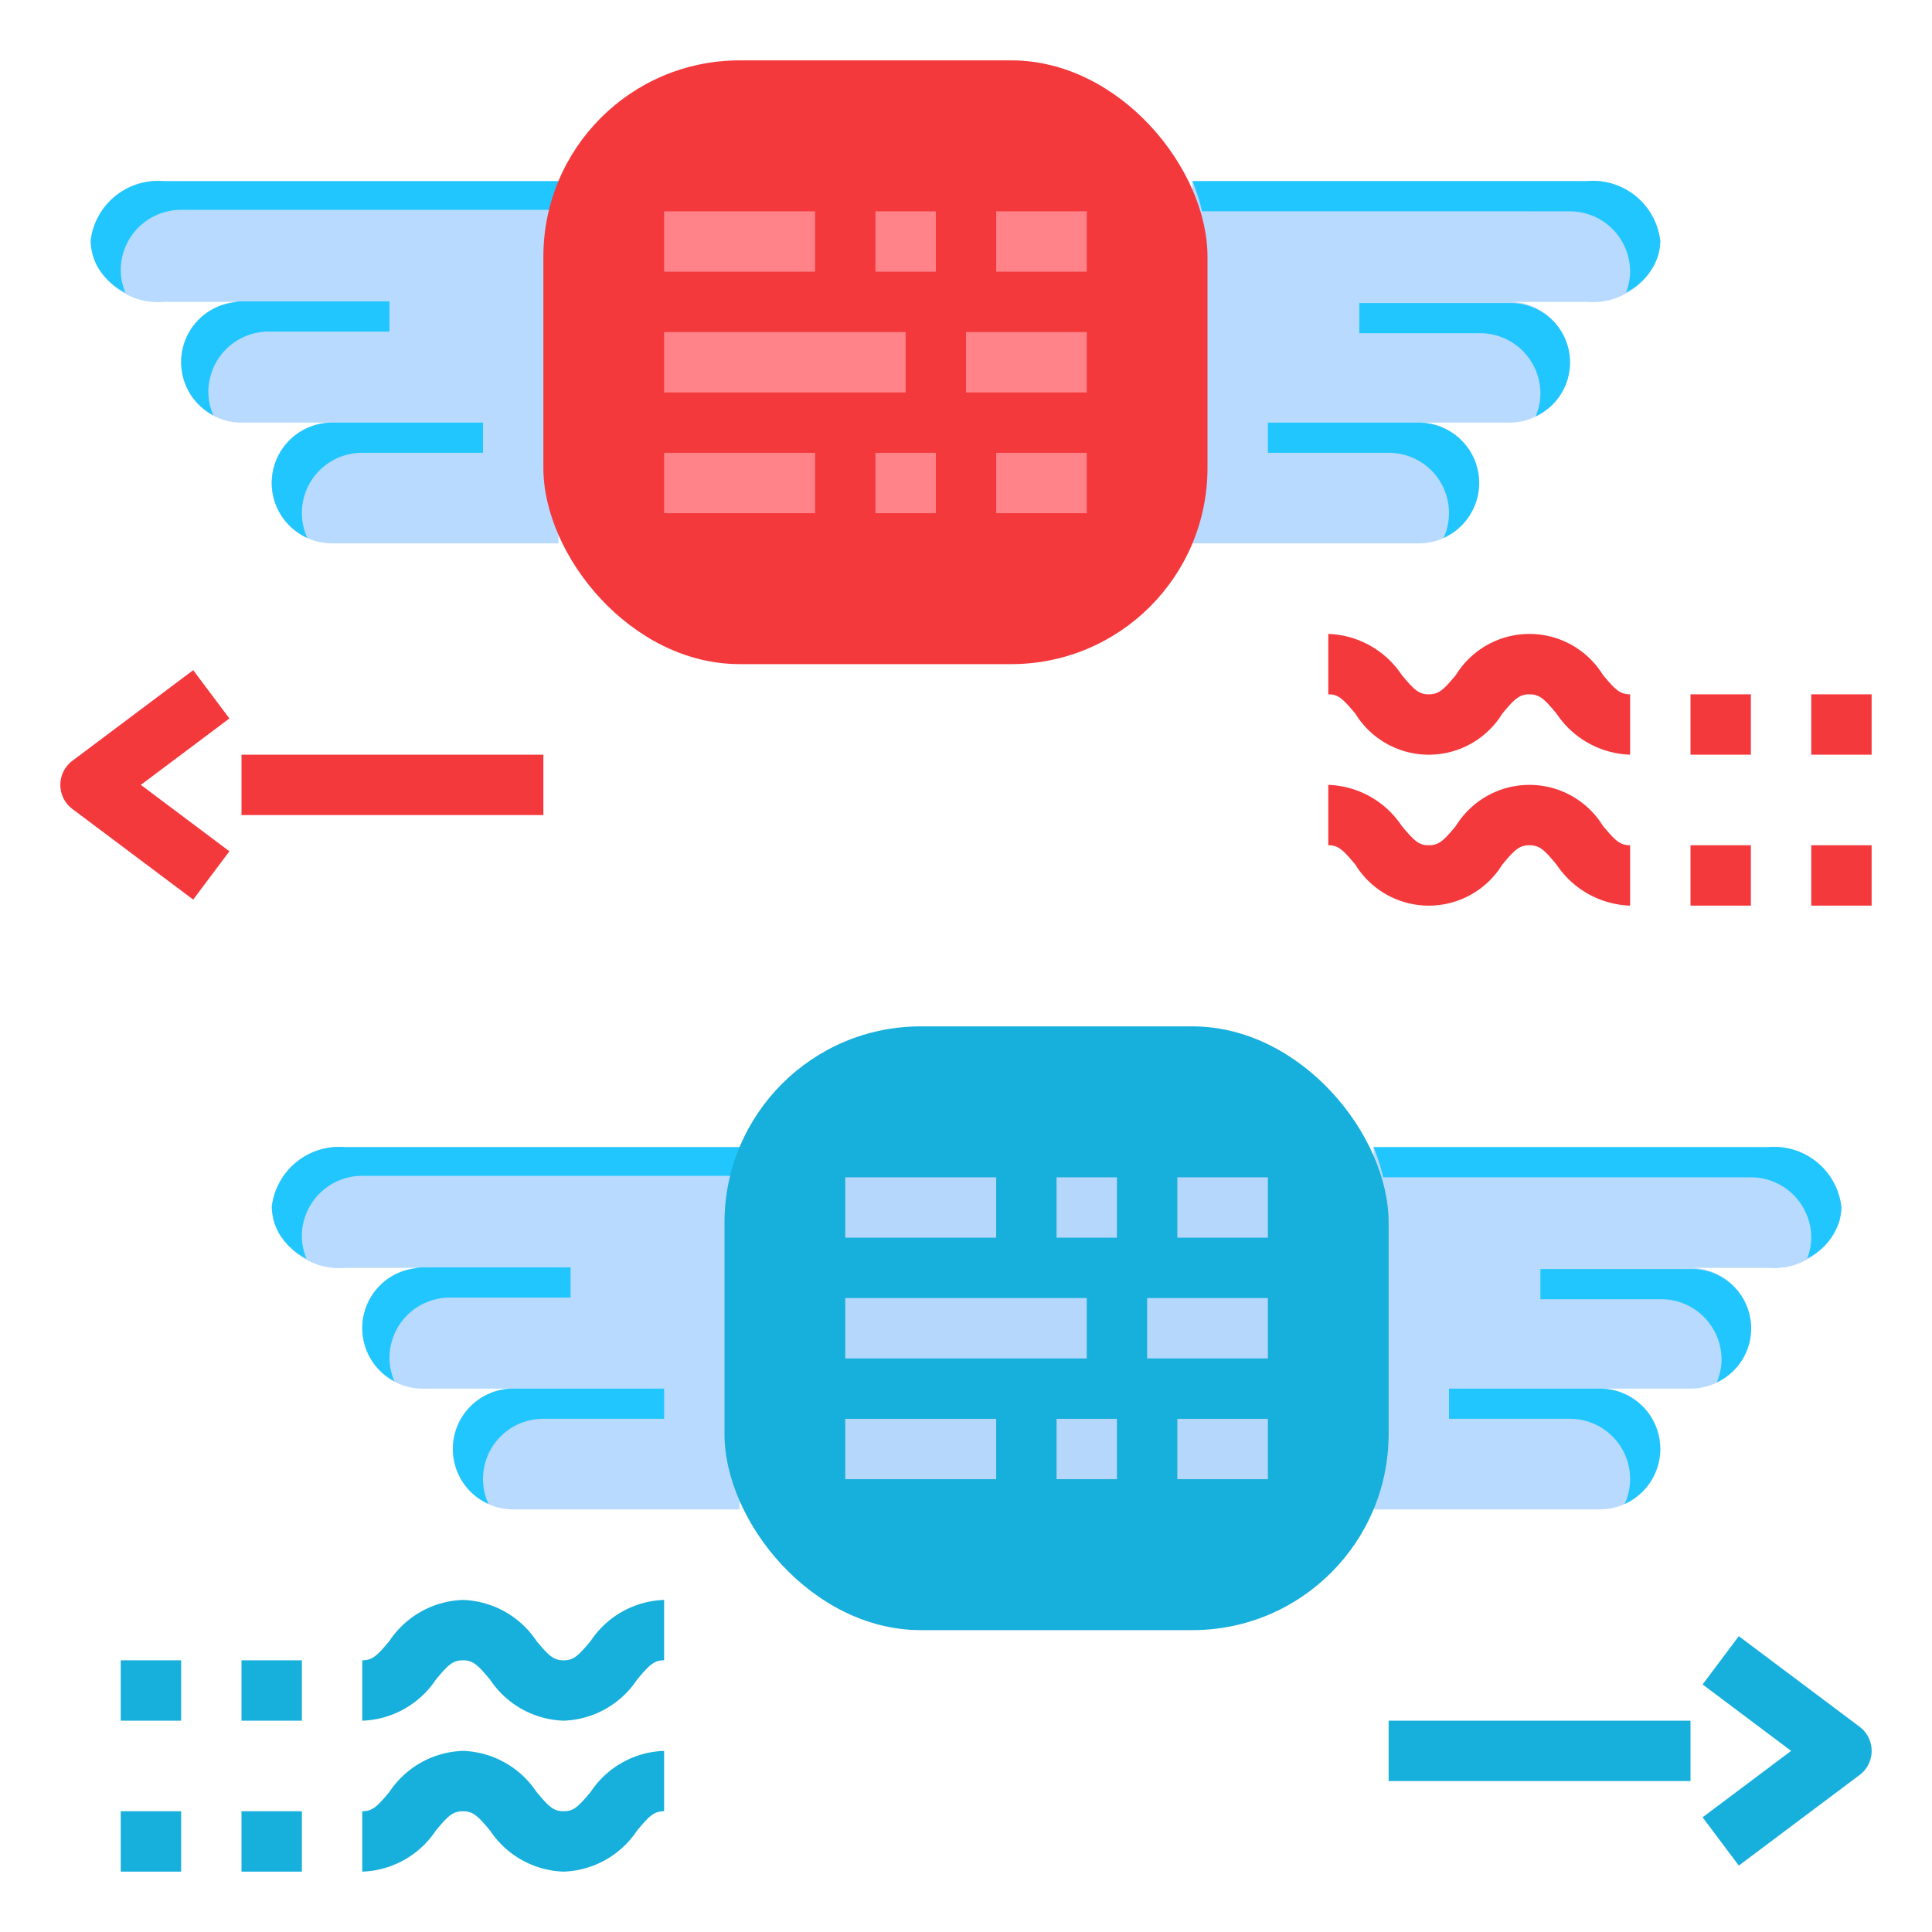 <?xml version="1.0"?>
<svg xmlns="http://www.w3.org/2000/svg" viewBox="0 0 64 64" width="512" height="512"><path d="m52.571 6h-13.071v12h7.5a2 2 0 0 0 0-4h3a2 2 0 0 0 0-4h2.571a2.246 2.246 0 0 0 2.429-2 2.246 2.246 0 0 0 -2.429-2z" fill="#b8daff"/><path d="m5.429 6a2.246 2.246 0 0 0 -2.429 2 2.246 2.246 0 0 0 2.429 2h2.571a2 2 0 0 0 0 4h3a2 2 0 0 0 0 4h7.5v-12z" fill="#b8daff"/><path d="m3.003 7.973a1.977 1.977 0 0 0 .076.509 1.717 1.717 0 0 0 .066.176 1.968 1.968 0 0 0 .086.182 2.188 2.188 0 0 0 .923.856 1.964 1.964 0 0 1 -.155-.745 2 2 0 0 1 2-2h13.195a6.495 6.495 0 0 1 .305-.951h-14.071a2.251 2.251 0 0 0 -2.425 1.973z" fill="#22c6ff"/><path d="m52 7a2 2 0 0 1 2 2 1.95 1.95 0 0 1 -.135.687 2.057 2.057 0 0 0 1.068-1.238 1.955 1.955 0 0 0 .067-.45 2.246 2.246 0 0 0 -2.429-2h-13.071a6.487 6.487 0 0 1 .318 1z" fill="#22c6ff"/><path d="m50.028 10.038h-5v1h4a2 2 0 0 1 2 2 1.967 1.967 0 0 1 -.158.755 1.969 1.969 0 0 0 -.842-3.755z" fill="#22c6ff"/><path d="m47 14h-5v1h4a1.993 1.993 0 0 1 1.82 2.82 1.998 1.998 0 0 0 -.82-3.82z" fill="#22c6ff"/><path d="m8.902 10.984h4v-1h-5c-.056 0-.108.012-.163.016h.261a1.994 1.994 0 0 0 -.933 3.759 1.971 1.971 0 0 1 -.165-.775 2 2 0 0 1 2-2z" fill="#22c6ff"/><path d="m11 14h5v1h-4a1.993 1.993 0 0 0 -1.82 2.82 1.998 1.998 0 0 1 .82-3.82z" fill="#22c6ff"/><path d="m58.571 38h-13.071v12h7.5a2 2 0 0 0 0-4h3a2 2 0 0 0 0-4h2.571a2.246 2.246 0 0 0 2.429-2 2.246 2.246 0 0 0 -2.429-2z" fill="#b8daff"/><path d="m11.429 38a2.246 2.246 0 0 0 -2.429 2 2.246 2.246 0 0 0 2.429 2h2.571a2 2 0 0 0 0 4h3a2 2 0 0 0 0 4h7.5v-12z" fill="#b8daff"/><path d="m9.003 39.973a1.977 1.977 0 0 0 .076.509 1.717 1.717 0 0 0 .066.176 1.968 1.968 0 0 0 .086.182 2.188 2.188 0 0 0 .923.856 1.964 1.964 0 0 1 -.155-.745 2 2 0 0 1 2-2h13.195a6.495 6.495 0 0 1 .305-.951h-14.071a2.251 2.251 0 0 0 -2.425 1.973z" fill="#22c6ff"/><path d="m58 39a2 2 0 0 1 2 2 1.95 1.95 0 0 1 -.135.687 2.057 2.057 0 0 0 1.068-1.238 1.955 1.955 0 0 0 .067-.45 2.246 2.246 0 0 0 -2.429-2h-13.071a6.487 6.487 0 0 1 .318 1z" fill="#22c6ff"/><path d="m56.028 42.038h-5v1h4a2 2 0 0 1 2 2 1.967 1.967 0 0 1 -.158.755 1.969 1.969 0 0 0 -.842-3.755z" fill="#22c6ff"/><path d="m53 46h-5v1h4a1.993 1.993 0 0 1 1.82 2.82 1.998 1.998 0 0 0 -.82-3.82z" fill="#22c6ff"/><path d="m14.902 42.984h4v-1h-5c-.056 0-.108.012-.163.016h.261a1.994 1.994 0 0 0 -.933 3.759 1.971 1.971 0 0 1 -.165-.775 2 2 0 0 1 2-2z" fill="#22c6ff"/><path d="m17 46h5v1h-4a1.993 1.993 0 0 0 -1.82 2.82 1.998 1.998 0 0 1 .82-3.82z" fill="#22c6ff"/><rect fill="#f4393d" height="20" rx="6.5" width="22" x="18" y="2"/><rect fill="#17afdc" height="20" rx="6.5" width="22" x="24" y="34"/><path d="m54 25a3.049 3.049 0 0 1 -2.437-1.359c-.403-.484-.561-.641-.898-.641-.338 0-.496.156-.9.641a2.858 2.858 0 0 1 -4.868-.001c-.426-.511-.575-.64-.896-.64v-2a3.043 3.043 0 0 1 2.434 1.36c.426.511.575.64.896.64.337 0 .495-.156.898-.641a2.862 2.862 0 0 1 4.871 0c.404.484.562.641.9.641z" fill="#f4393d"/><path d="m54 30a3.049 3.049 0 0 1 -2.437-1.359c-.403-.484-.561-.641-.898-.641-.338 0-.496.156-.9.641a2.858 2.858 0 0 1 -4.868-.001c-.426-.511-.575-.64-.896-.64v-2a3.043 3.043 0 0 1 2.434 1.36c.426.511.575.64.896.64.337 0 .495-.156.898-.641a2.862 2.862 0 0 1 4.871 0c.404.484.562.641.9.641z" fill="#f4393d"/><path d="m56 23h2v2h-2z" fill="#f4393d"/><path d="m56 28h2v2h-2z" fill="#f4393d"/><path d="m60 23h2v2h-2z" fill="#f4393d"/><path d="m60 28h2v2h-2z" fill="#f4393d"/><path d="m8 25h10v2h-10z" fill="#f4393d"/><path d="m18.67 57a3.045 3.045 0 0 1 -2.435-1.359c-.404-.484-.562-.641-.9-.641-.337 0-.495.156-.898.641a3.049 3.049 0 0 1 -2.437 1.359v-2c.338 0 .496-.156.9-.641a3.045 3.045 0 0 1 2.435-1.359 3.049 3.049 0 0 1 2.437 1.359c.403.484.562.641.898.641.321 0 .471-.129.896-.64a3.043 3.043 0 0 1 2.434-1.36v2c-.321 0-.471.129-.896.64a3.043 3.043 0 0 1 -2.434 1.36z" fill="#17afdc"/><path d="m18.67 62a3.045 3.045 0 0 1 -2.435-1.359c-.404-.484-.562-.641-.9-.641-.337 0-.495.156-.898.641a3.049 3.049 0 0 1 -2.437 1.359v-2c.338 0 .496-.156.9-.641a3.045 3.045 0 0 1 2.435-1.359 3.049 3.049 0 0 1 2.437 1.359c.403.484.562.641.898.641.321 0 .471-.129.896-.64a3.043 3.043 0 0 1 2.434-1.36v2c-.321 0-.471.129-.896.64a3.043 3.043 0 0 1 -2.434 1.36z" fill="#17afdc"/><path d="m8 55h2v2h-2z" fill="#17afdc"/><path d="m8 60h2v2h-2z" fill="#17afdc"/><path d="m4 55h2v2h-2z" fill="#17afdc"/><path d="m4 60h2v2h-2z" fill="#17afdc"/><g fill="#ff8389"><path d="m22 7h5v2h-5z"/><path d="m29 7h2v2h-2z"/><path d="m33 7h3v2h-3z"/><path d="m22 11h8v2h-8z"/><path d="m32 11h4v2h-4z"/><path d="m22 15h5v2h-5z"/><path d="m29 15h2v2h-2z"/><path d="m33 15h3v2h-3z"/></g><path d="m28 39h5v2h-5z" fill="#b6d7fc"/><path d="m35 39h2v2h-2z" fill="#b6d7fc"/><path d="m39 39h3v2h-3z" fill="#b6d7fc"/><path d="m28 43h8v2h-8z" fill="#b6d7fc"/><path d="m38 43h4v2h-4z" fill="#b6d7fc"/><path d="m28 47h5v2h-5z" fill="#b6d7fc"/><path d="m35 47h2v2h-2z" fill="#b6d7fc"/><path d="m39 47h3v2h-3z" fill="#b6d7fc"/><path d="m6.4 29.8-4-3a.999.999 0 0 1 0-1.6l4-3 1.199 1.6-2.933 2.2 2.933 2.2z" fill="#f4393d"/><path d="m46 57h10v2h-10z" fill="#17afdc"/><path d="m57.6 61.8-1.199-1.6 2.933-2.2-2.933-2.2 1.199-1.6 4 3a.999.999 0 0 1 0 1.6z" fill="#17afdc"/></svg>
